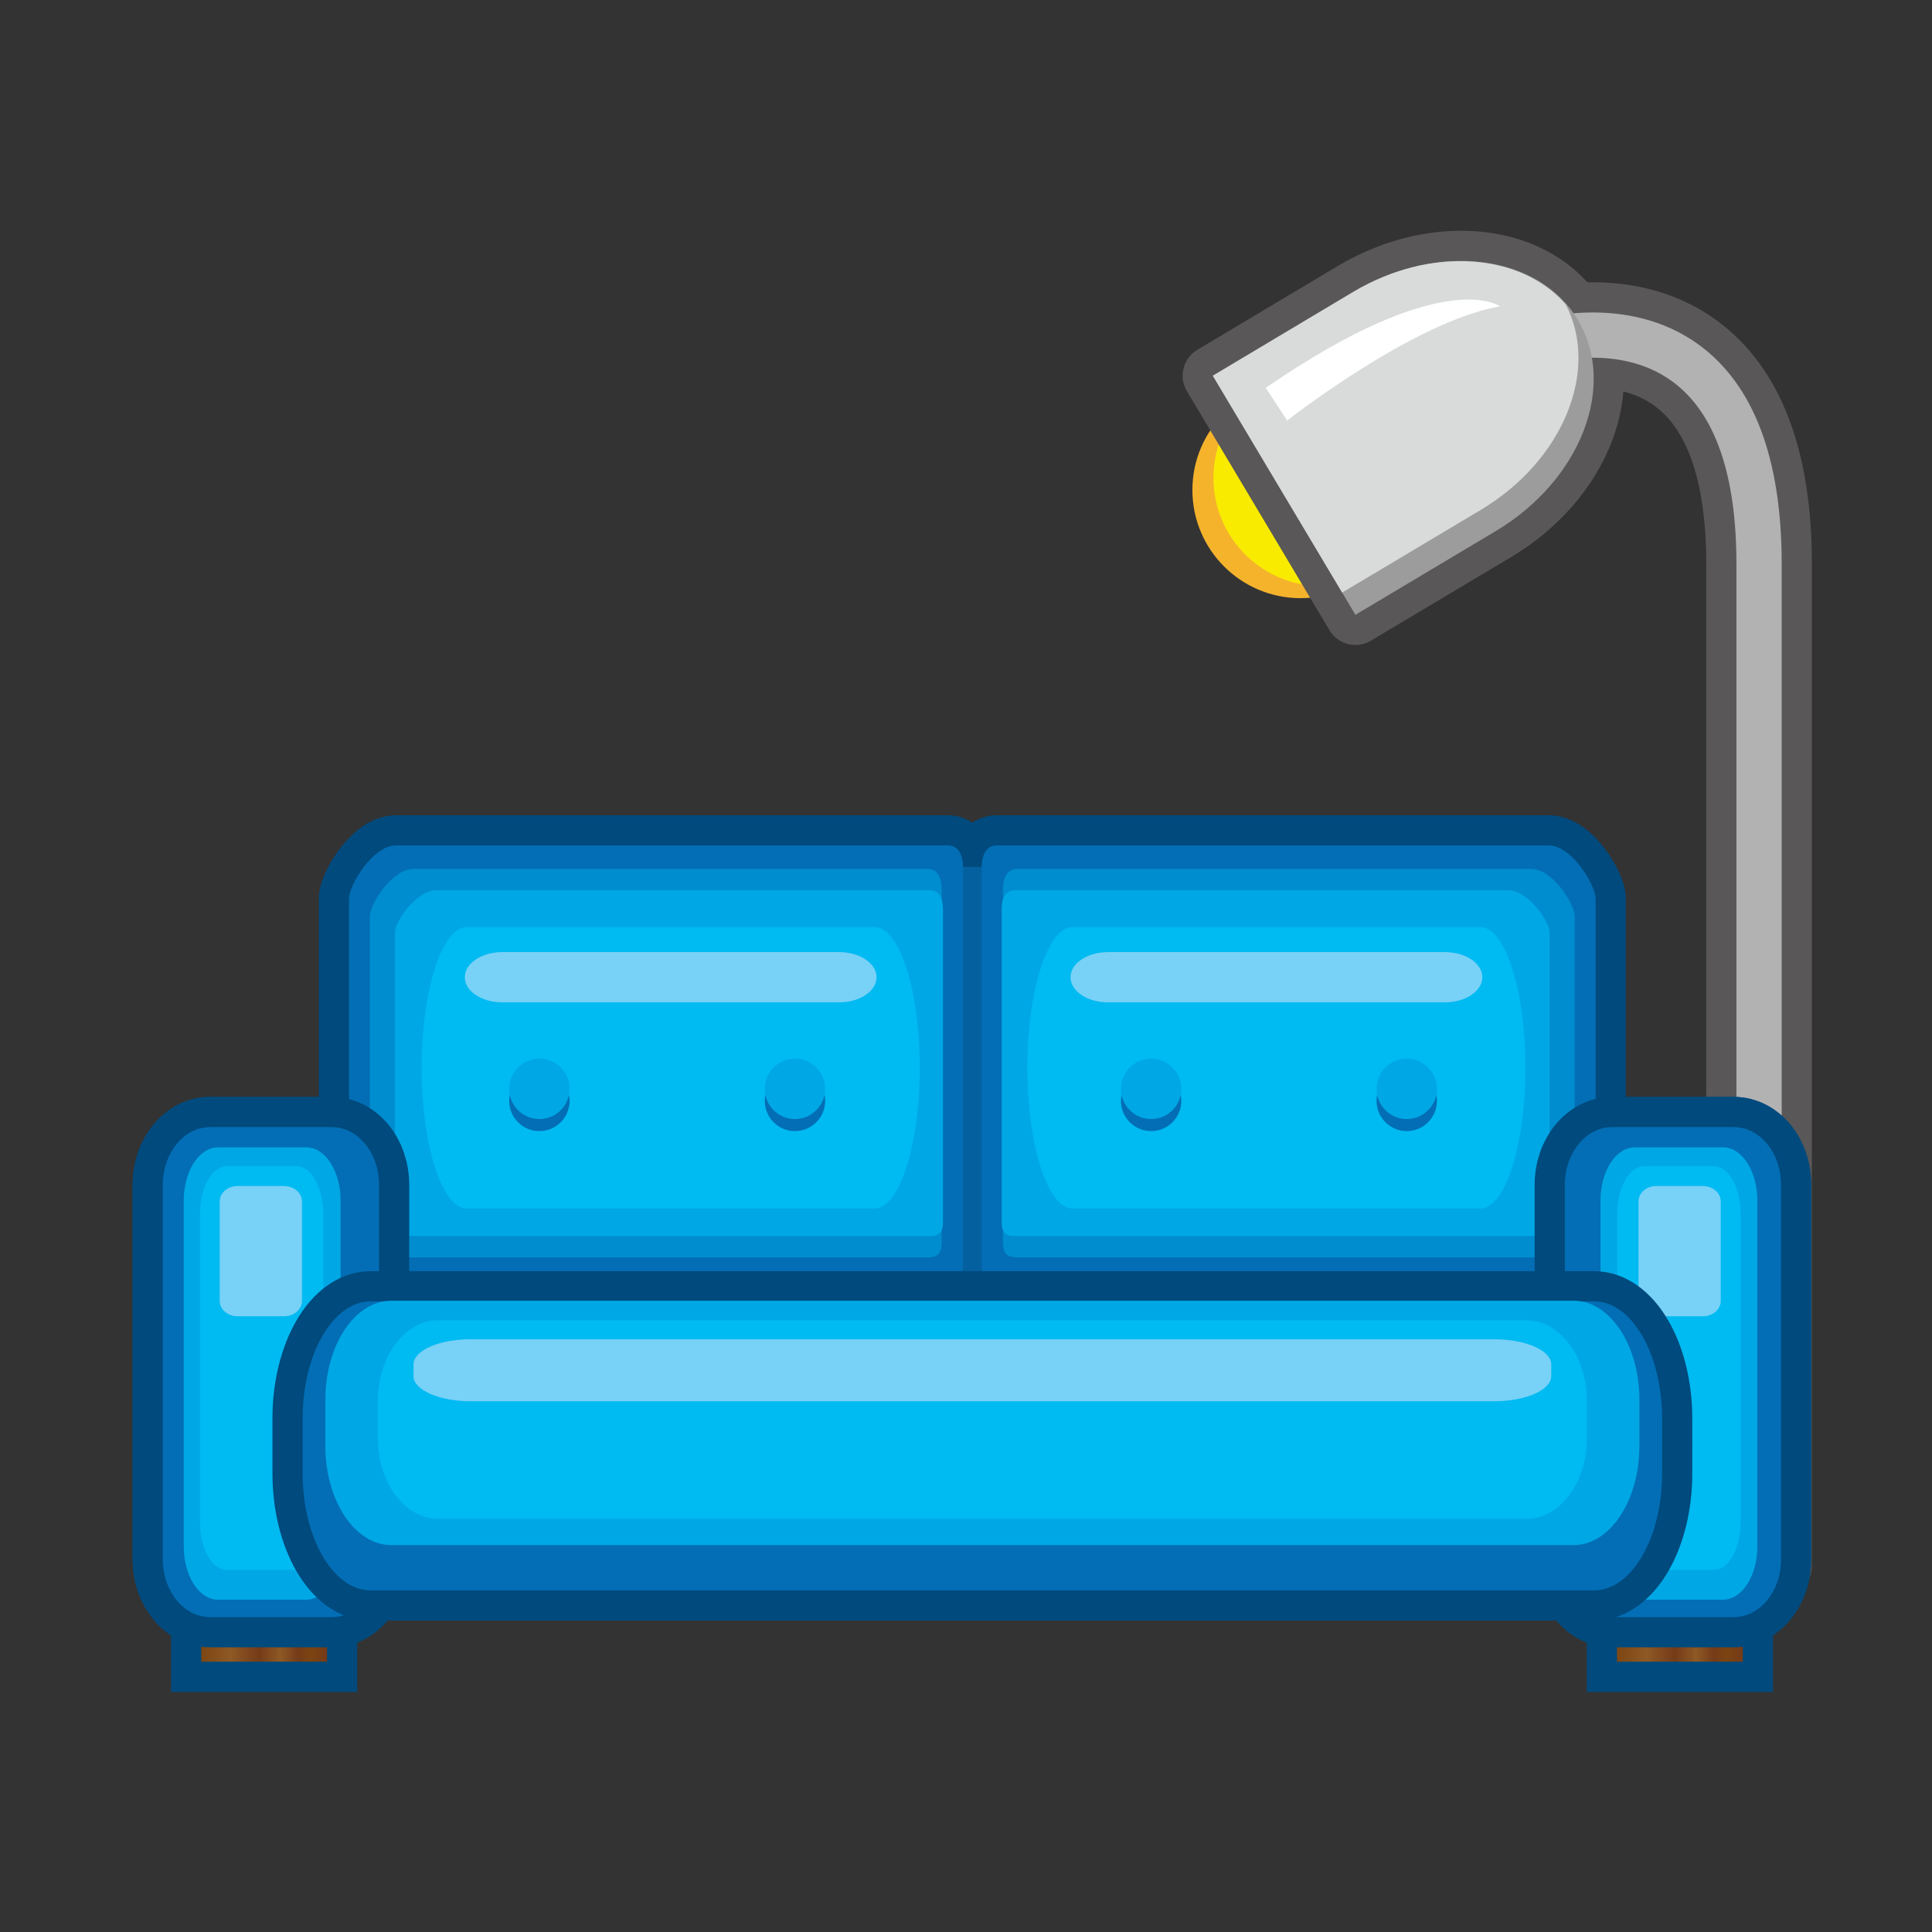 <?xml version="1.0" encoding="utf-8"?>
<!-- Generator: Adobe Illustrator 16.0.0, SVG Export Plug-In . SVG Version: 6.00 Build 0)  -->
<!DOCTYPE svg PUBLIC "-//W3C//DTD SVG 1.1//EN" "http://www.w3.org/Graphics/SVG/1.1/DTD/svg11.dtd">
<svg version="1.1" id="Layer_28" xmlns="http://www.w3.org/2000/svg" xmlns:xlink="http://www.w3.org/1999/xlink" x="0px" y="0px"
	 width="64px" height="64px" viewBox="0 0 64 64" enable-background="new 0 0 64 64" xml:space="preserve">
<rect x="0" y="0" width="64" height="64" fill="#333333" stroke="none"/>
<circle fill="#F5B32C" cx="43.083" cy="16.232" r="3.583"/>
<circle fill="#F8EB00" cx="43.78" cy="15.832" r="3.583"/>
<g>
	
		<path fill="#717071" stroke="#595757" stroke-width="2" stroke-linecap="round" stroke-linejoin="round" stroke-miterlimit="10" d="
		M59.021,51.873h-1.5V18.682c0-2.982-0.715-5.017-2.125-6.047c-1.805-1.32-4.206-0.579-4.23-0.571l-0.455-1.43
		c0.129-0.04,3.158-0.975,5.571,0.79c1.817,1.329,2.739,3.771,2.739,7.258V51.873z"/>
</g>
<path fill="#717071" stroke="#595757" stroke-width="2" stroke-linecap="round" stroke-linejoin="round" stroke-miterlimit="10" d="
	M40.176,12.446l4.65-2.775c2.807-1.674,6.14-1.259,7.444,0.928l0,0c1.306,2.187,0.088,5.317-2.718,6.992L44.9,20.366L40.176,12.446z
	"/>
<g>
	<path fill="#B2B2B3" d="M59.021,51.873h-1.5V18.682c0-2.982-0.715-5.017-2.125-6.047c-1.805-1.32-4.206-0.579-4.23-0.571
		l-0.455-1.43c0.129-0.04,3.158-0.975,5.571,0.79c1.817,1.329,2.739,3.771,2.739,7.258V51.873z"/>
</g>
<path fill="#9C9C9D" d="M40.176,12.446l4.65-2.775c2.807-1.674,6.14-1.259,7.444,0.928l0,0c1.306,2.187,0.088,5.317-2.718,6.992
	L44.9,20.366L40.176,12.446z"/>
<path fill="#D9DADA" d="M44.826,9.671l-4.65,2.775l4.285,7.184l4.592-2.739c2.729-1.628,3.948-4.631,2.813-6.807
	C50.369,8.373,47.388,8.144,44.826,9.671z"/>
<path fill="#595757" stroke="#004A7D" stroke-width="2" stroke-miterlimit="10" d="M57.436,37.337h-4.036
	c-0.191,0-0.373,0.048-0.543,0.125v-7.701c0-0.432-0.784-1.755-1.554-1.755H33.026c-0.357,0-0.491,0.313-0.505,0.711H31.9
	c-0.015-0.397-0.148-0.711-0.506-0.711H13.116c-0.77,0-1.554,1.323-1.554,1.755v7.711c-0.177-0.085-0.368-0.136-0.569-0.136H6.957
	c-0.863,0-1.563,0.854-1.563,1.91V51.66c0,0.934,0.548,1.707,1.272,1.873v1.514h4.167v-1.478h0.16c0.554,0,1.038-0.354,1.315-0.887
	h39.775c0.277,0.532,0.761,0.887,1.315,0.887h0.166v1.478h4.167v-1.514c0.721-0.17,1.267-0.942,1.267-1.873V39.247
	C58.999,38.191,58.298,37.337,57.436,37.337z M51.833,42.43h0.004v0.658h-0.004V42.43z"/>
<rect x="12.333" y="28.717" fill="#05609F" width="39.5" height="16.164"/>
<linearGradient id="SVGID_1_" gradientUnits="userSpaceOnUse" x1="6.667" y1="53.547" x2="10.834" y2="53.547">
	<stop  offset="0" style="stop-color:#7D4613"/>
	<stop  offset="0.236" style="stop-color:#8D5925"/>
	<stop  offset="0.461" style="stop-color:#743B18"/>
	<stop  offset="0.629" style="stop-color:#8D5925"/>
	<stop  offset="0.77" style="stop-color:#743B18"/>
	<stop  offset="0.871" style="stop-color:#7C4412"/>
	<stop  offset="0.994" style="stop-color:#743B18"/>
</linearGradient>
<rect x="6.667" y="52.047" fill="url(#SVGID_1_)" width="4.167" height="3"/>
<linearGradient id="SVGID_2_" gradientUnits="userSpaceOnUse" x1="53.565" y1="53.547" x2="57.732" y2="53.547">
	<stop  offset="0" style="stop-color:#7D4613"/>
	<stop  offset="0.236" style="stop-color:#8D5925"/>
	<stop  offset="0.461" style="stop-color:#743B18"/>
	<stop  offset="0.629" style="stop-color:#8D5925"/>
	<stop  offset="0.77" style="stop-color:#743B18"/>
	<stop  offset="0.871" style="stop-color:#7C4412"/>
	<stop  offset="0.994" style="stop-color:#743B18"/>
</linearGradient>
<rect x="53.565" y="52.047" fill="url(#SVGID_2_)" width="4.167" height="3"/>
<path fill="#036EB5" d="M31.906,41.845c0,0.431-0.132,0.585-0.512,0.585H12.25c-0.38,0-0.688-0.154-0.688-0.585V29.761
	c0-0.432,0.784-1.755,1.554-1.755h18.278c0.379,0,0.512,0.349,0.512,0.78V41.845z"/>
<path fill="#036EB5" d="M32.515,41.845c0,0.431,0.132,0.585,0.511,0.585h19.143c0.379,0,0.688-0.154,0.688-0.585V29.761
	c0-0.432-0.784-1.755-1.554-1.755H33.026c-0.379,0-0.511,0.349-0.511,0.78V41.845z"/>
<path fill="#008DD0" d="M31.195,41.131c0,0.385-0.123,0.522-0.477,0.522H12.891c-0.354,0-0.64-0.138-0.64-0.522V30.349
	c0-0.385,0.729-1.566,1.446-1.566h17.021c0.354,0,0.477,0.311,0.477,0.696V41.131z"/>
<path fill="#008DD0" d="M33.225,41.131c0,0.385,0.122,0.522,0.473,0.522h17.827c0.353,0,0.641-0.138,0.641-0.522V30.349
	c0-0.385-0.729-1.566-1.447-1.566H33.697c-0.351,0-0.473,0.311-0.473,0.696V41.131z"/>
<path fill="#00A7E5" d="M31.238,40.482c0,0.342-0.118,0.465-0.457,0.465H13.698c-0.339,0-0.614-0.123-0.614-0.465v-9.599
	c0-0.343,0.699-1.395,1.386-1.395h16.311c0.338,0,0.457,0.277,0.457,0.62V40.482z"/>
<path fill="#00A7E5" d="M33.183,40.482c0,0.342,0.117,0.465,0.453,0.465h17.083c0.338,0,0.613-0.123,0.613-0.465v-9.599
	c0-0.343-0.699-1.395-1.387-1.395h-16.31c-0.336,0-0.453,0.277-0.453,0.62V40.482z"/>
<path fill="#004A7D" stroke="#004A7D" stroke-width="2" stroke-miterlimit="10" d="M10.993,53.569c0.863,0,1.563-0.854,1.563-1.909
	V39.247c0-1.056-0.7-1.91-1.563-1.91H6.957c-0.863,0-1.563,0.854-1.563,1.91V51.66c0,1.055,0.7,1.909,1.563,1.909H10.993z"/>
<path fill="#036EB5" d="M10.993,53.569c0.863,0,1.563-0.854,1.563-1.909V39.247c0-1.056-0.7-1.91-1.563-1.91H6.957
	c-0.863,0-1.563,0.854-1.563,1.91V51.66c0,1.055,0.7,1.909,1.563,1.909H10.993z"/>
<path fill="none" stroke="#004A7D" stroke-width="2" stroke-miterlimit="10" d="M57.436,53.569c0.862,0,1.563-0.854,1.563-1.909
	V39.247c0-1.056-0.701-1.91-1.563-1.91h-4.036c-0.863,0-1.563,0.854-1.563,1.91V51.66c0,1.055,0.699,1.909,1.563,1.909H57.436z"/>
<path fill="#036EB5" d="M57.436,53.569c0.862,0,1.563-0.854,1.563-1.909V39.247c0-1.056-0.701-1.91-1.563-1.91h-4.036
	c-0.863,0-1.563,0.854-1.563,1.91V51.66c0,1.055,0.699,1.909,1.563,1.909H57.436z"/>
<path fill="#00A7E5" d="M57.081,52.991c0.625,0,1.134-0.788,1.134-1.763V39.771c0-0.975-0.509-1.763-1.134-1.763h-2.929
	c-0.626,0-1.133,0.788-1.133,1.763v11.458c0,0.975,0.507,1.763,1.133,1.763H57.081z"/>
<path fill="#00A7E5" d="M10.149,52.991c0.625,0,1.134-0.788,1.134-1.763V39.771c0-0.975-0.509-1.763-1.134-1.763H7.22
	c-0.626,0-1.133,0.788-1.133,1.763v11.458c0,0.975,0.507,1.763,1.133,1.763H10.149z"/>
<path fill="#00BAF2" d="M56.769,52.005c0.491,0,0.892-0.705,0.892-1.575V40.207c0-0.873-0.4-1.575-0.892-1.575h-2.304
	c-0.492,0-0.891,0.702-0.891,1.575V50.43c0,0.87,0.398,1.575,0.891,1.575H56.769z"/>
<path fill="#00BAF2" d="M9.818,52.005c0.491,0,0.892-0.705,0.892-1.575V40.207c0-0.873-0.4-1.575-0.892-1.575H7.515
	c-0.492,0-0.891,0.702-0.891,1.575V50.43c0,0.87,0.398,1.575,0.891,1.575H9.818z"/>
<path fill="#78D1F6" d="M9.408,43.604c0.328,0,0.595-0.227,0.595-0.508v-3.299c0-0.282-0.267-0.509-0.595-0.509H7.872
	c-0.328,0-0.594,0.227-0.594,0.509v3.299c0,0.281,0.266,0.508,0.594,0.508H9.408z"/>
<path fill="#78D1F6" d="M56.408,43.604c0.328,0,0.594-0.227,0.594-0.508v-3.299c0-0.282-0.266-0.509-0.594-0.509h-1.537
	c-0.328,0-0.594,0.227-0.594,0.509v3.299c0,0.281,0.266,0.508,0.594,0.508H56.408z"/>
<path fill="#036EB5" stroke="#004A7D" stroke-width="2" stroke-miterlimit="10" d="M55.06,48.801c0,2.144-1.009,3.882-2.254,3.882
	H12.279c-1.245,0-2.254-1.738-2.254-3.882v-1.81c0-2.144,1.009-3.882,2.254-3.882h40.526c1.245,0,2.254,1.738,2.254,3.882V48.801z"
	/>
<path fill="#036EB5" d="M55.06,48.801c0,2.144-1.009,3.882-2.254,3.882H12.279c-1.245,0-2.254-1.738-2.254-3.882v-1.81
	c0-2.144,1.009-3.882,2.254-3.882h40.526c1.245,0,2.254,1.738,2.254,3.882V48.801z"/>
<path fill="#00A7E5" d="M54.307,47.901c0,1.812-0.975,3.282-2.178,3.282H12.957c-1.203,0-2.179-1.471-2.179-3.282v-1.53
	c0-1.813,0.976-3.283,2.179-3.283h39.172c1.203,0,2.178,1.471,2.178,3.283V47.901z"/>
<path fill="#00BAF2" d="M52.568,47.646c0,1.473-0.896,2.668-2.004,2.668H14.521c-1.107,0-2.004-1.195-2.004-2.668v-1.243
	c0-1.472,0.897-2.668,2.004-2.668h36.043c1.107,0,2.004,1.196,2.004,2.668V47.646z"/>
<path fill="#78D1F6" d="M51.387,45.586c0,0.459-0.843,0.832-1.886,0.832H15.585c-1.042,0-1.887-0.373-1.887-0.832v-0.388
	c0-0.46,0.845-0.833,1.887-0.833h33.916c1.043,0,1.886,0.373,1.886,0.833V45.586z"/>
<g>
	<line fill="#44C8F5" x1="49.033" y1="35.368" x2="35.533" y2="35.368"/>
	<path fill="#00BAF2" d="M49.033,40.034h-13.5c-0.828,0-1.5-2.088-1.5-4.666c0-2.571,0.672-4.659,1.5-4.659h13.5
		c0.828,0,1.5,2.088,1.5,4.659C50.533,37.946,49.861,40.034,49.033,40.034z"/>
	<path fill="#78D1F6" d="M47.865,33.204H36.702c-0.685,0-1.239-0.373-1.239-0.833c0-0.458,0.555-0.831,1.239-0.831h11.163
		c0.684,0,1.238,0.372,1.238,0.831C49.104,32.832,48.549,33.204,47.865,33.204z"/>
</g>
<g>
	<line fill="#44C8F5" x1="28.968" y1="35.368" x2="15.468" y2="35.368"/>
	<path fill="#00BAF2" d="M28.968,40.034h-13.5c-0.829,0-1.5-2.088-1.5-4.666c0-2.571,0.671-4.659,1.5-4.659h13.5
		c0.829,0,1.5,2.088,1.5,4.659C30.468,37.946,29.796,40.034,28.968,40.034z"/>
</g>
<g>
	<circle fill="#036EB5" cx="17.868" cy="36.469" r="1"/>
	<circle fill="#036EB5" cx="26.334" cy="36.469" r="1"/>
	<circle fill="#036EB5" cx="38.133" cy="36.469" r="1"/>
	<circle fill="#036EB5" cx="46.6" cy="36.469" r="1"/>
	<circle fill="#00A7E5" cx="17.868" cy="36.07" r="1"/>
	<circle fill="#00A7E5" cx="26.334" cy="36.07" r="1"/>
	<circle fill="#00A7E5" cx="38.133" cy="36.07" r="1"/>
	<circle fill="#00A7E5" cx="46.6" cy="36.07" r="1"/>
</g>
<path fill="#78D1F6" d="M27.799,33.204H16.636c-0.685,0-1.239-0.373-1.239-0.833c0-0.458,0.555-0.831,1.239-0.831h11.163
	c0.684,0,1.238,0.372,1.238,0.831C29.038,32.832,28.483,33.204,27.799,33.204z"/>
<path fill="#FFFFFF" d="M41.93,12.849l0.709,1.083c0,0,4.174-3.284,7.049-3.784C49.688,10.149,47.854,8.766,41.93,12.849z"/>
</svg>
